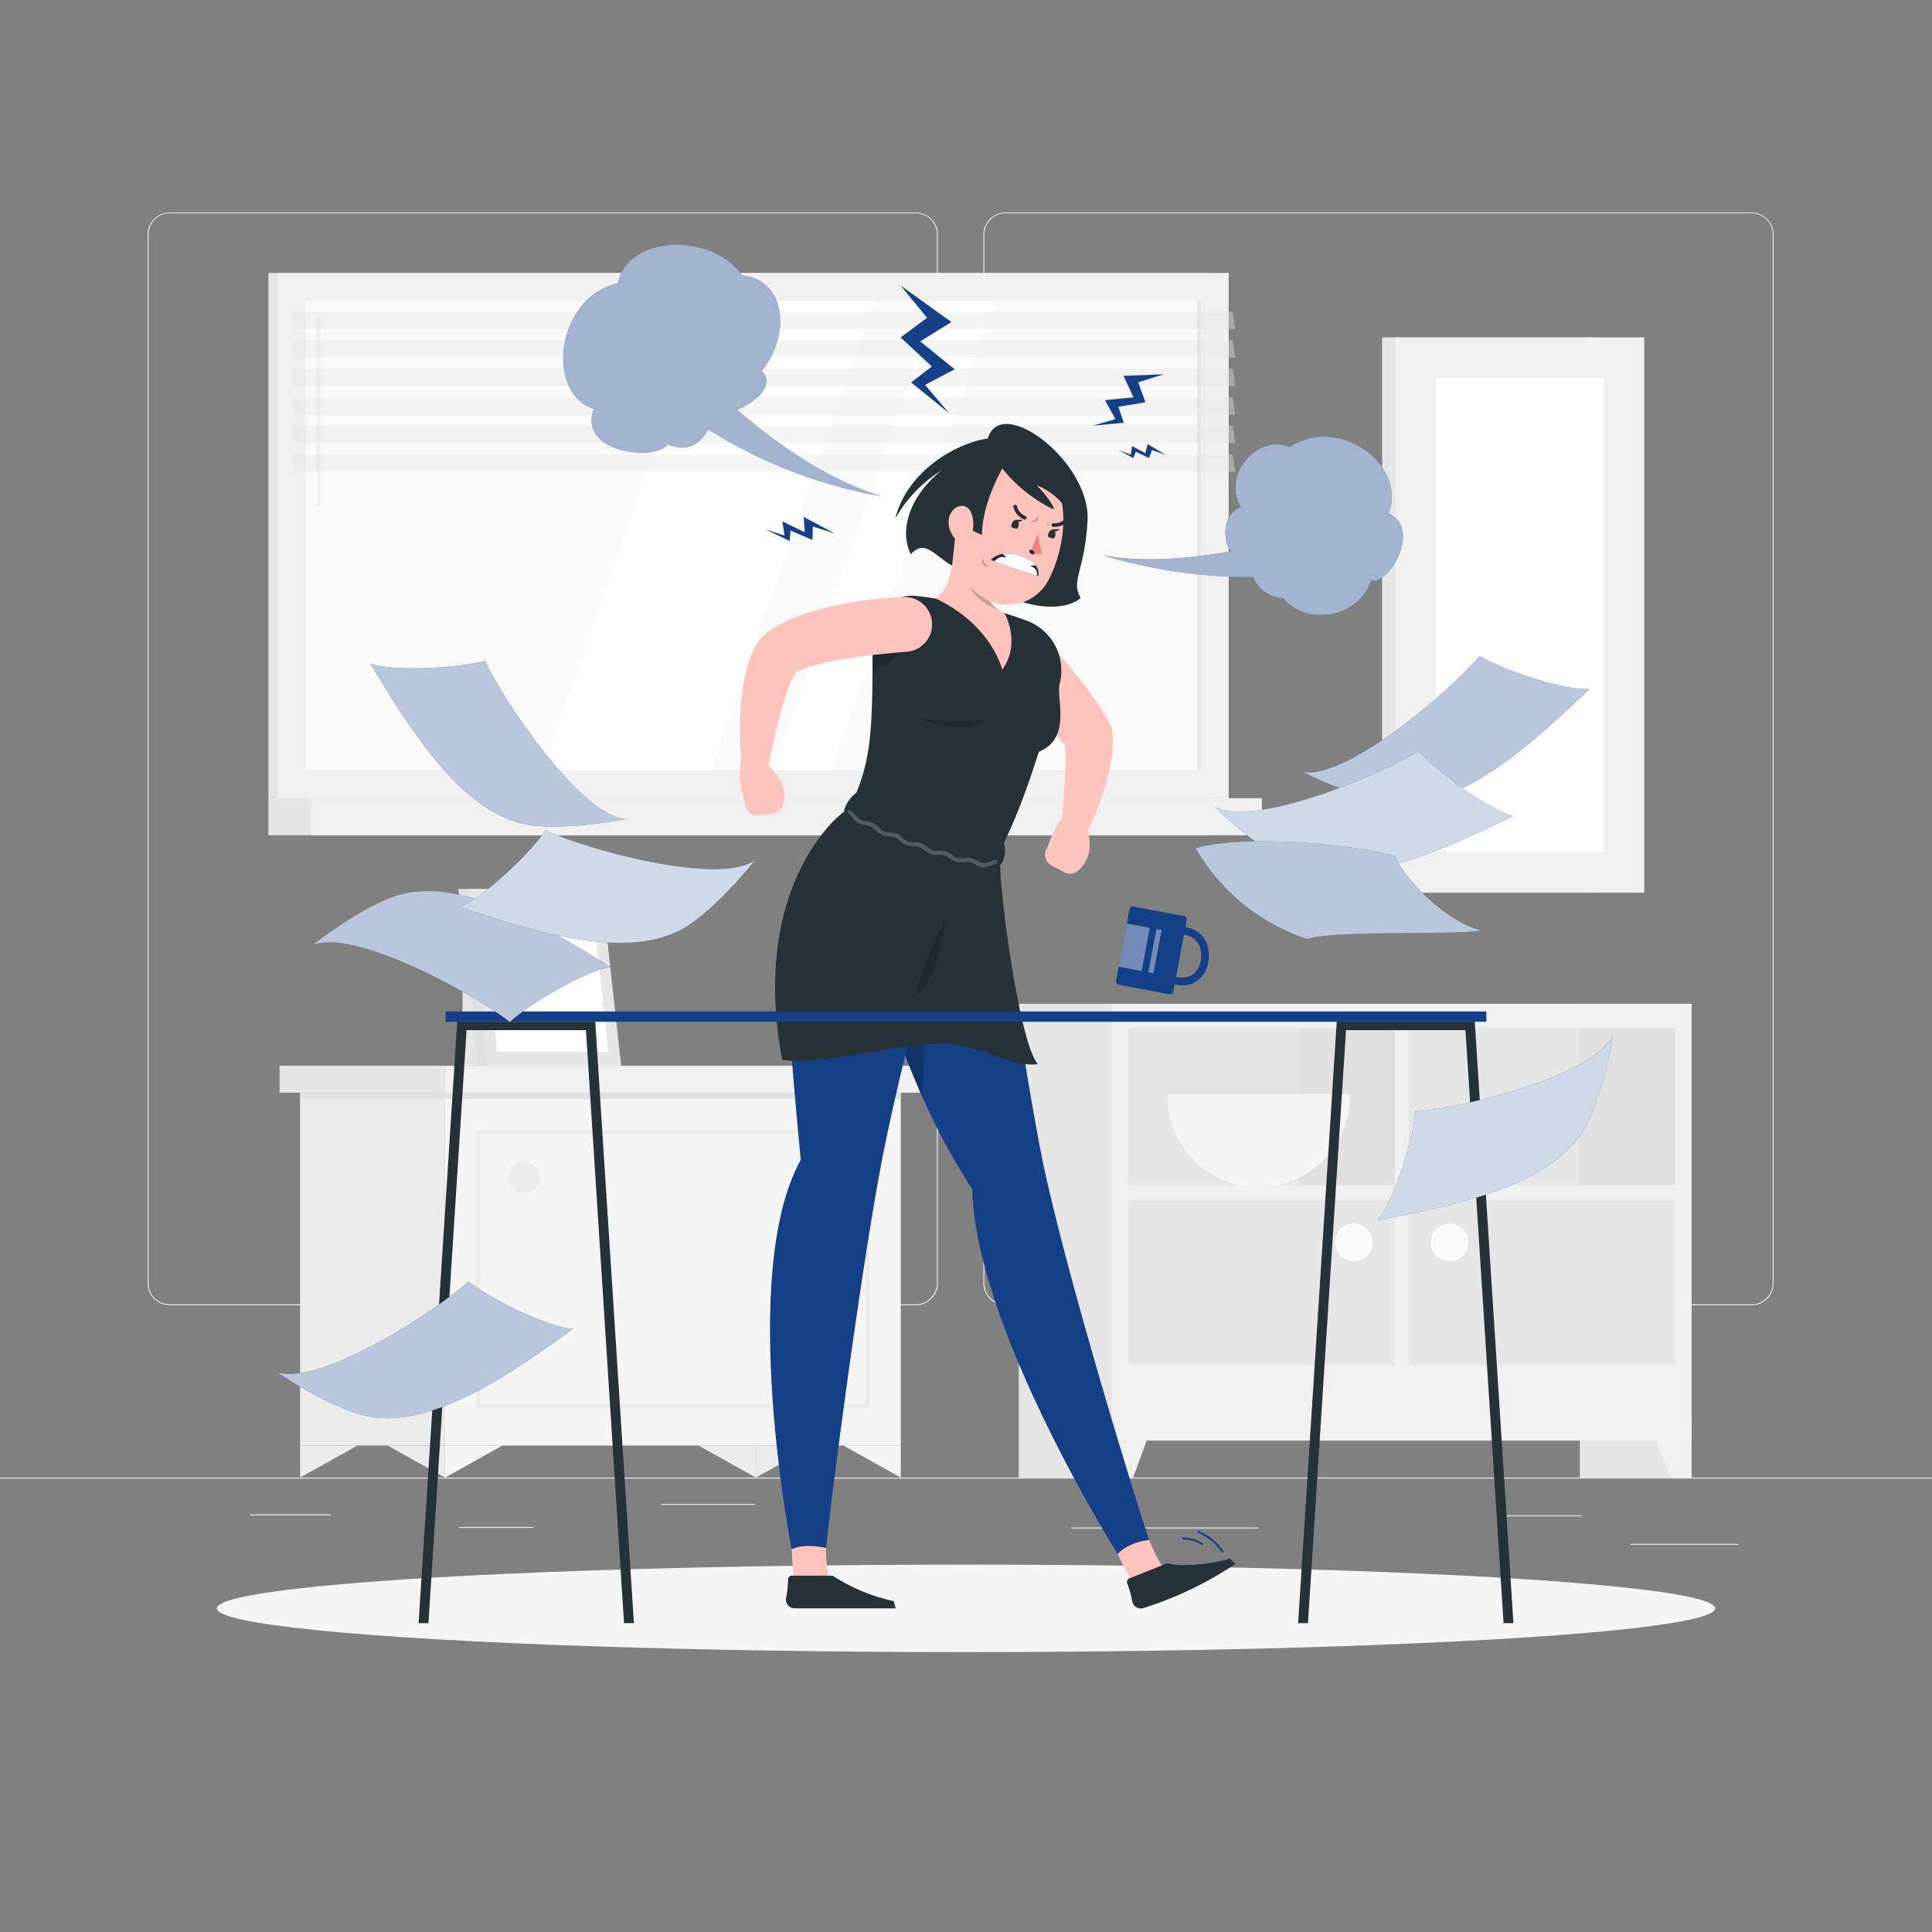<svg xmlns="http://www.w3.org/2000/svg" viewBox="0 0 500 500"><rect x="0" y="0" width="500" height="500" fill="#808080" stroke="none"/><g id="freepik--background-complete--inject-2"><rect y="382.4" width="500" height="0.25" style="fill:#ebebeb"></rect><rect x="64.67" y="391.92" width="20.91" height="0.25" style="fill:#ebebeb"></rect><rect x="171.14" y="389.21" width="24.19" height="0.25" style="fill:#ebebeb"></rect><rect x="118.81" y="395.18" width="19.19" height="0.25" style="fill:#ebebeb"></rect><rect x="422" y="399.53" width="27.9" height="0.25" style="fill:#ebebeb"></rect><rect x="387.71" y="392.17" width="21.63" height="0.25" style="fill:#ebebeb"></rect><rect x="277.21" y="395.31" width="48.45" height="0.25" style="fill:#ebebeb"></rect><path d="M237,337.8H43.91a5.71,5.71,0,0,1-5.7-5.71V60.66A5.71,5.71,0,0,1,43.91,55H237a5.71,5.71,0,0,1,5.71,5.71V332.09A5.71,5.71,0,0,1,237,337.8ZM43.91,55.2a5.46,5.46,0,0,0-5.45,5.46V332.09a5.46,5.46,0,0,0,5.45,5.46H237a5.47,5.47,0,0,0,5.46-5.46V60.66A5.47,5.47,0,0,0,237,55.2Z" style="fill:#ebebeb"></path><path d="M453.31,337.8H260.21a5.72,5.72,0,0,1-5.71-5.71V60.66A5.72,5.72,0,0,1,260.21,55h193.1A5.71,5.71,0,0,1,459,60.66V332.09A5.71,5.71,0,0,1,453.31,337.8ZM260.21,55.2a5.47,5.47,0,0,0-5.46,5.46V332.09a5.47,5.47,0,0,0,5.46,5.46h193.1a5.47,5.47,0,0,0,5.46-5.46V60.66a5.47,5.47,0,0,0-5.46-5.46Z" style="fill:#ebebeb"></path><rect x="357.69" y="87.31" width="54.66" height="143.71" style="fill:#e6e6e6"></rect><rect x="361.05" y="87.31" width="64.49" height="143.71" style="fill:#f0f0f0"></rect><rect x="331.99" y="137.46" width="122.62" height="43.4" transform="translate(552.46 -234.14) rotate(90)" style="fill:#fff"></rect><rect x="69.47" y="70.64" width="243.35" height="135.94" style="fill:#e6e6e6"></rect><rect x="71.89" y="70.64" width="246.09" height="135.94" style="fill:#f0f0f0"></rect><rect x="69.47" y="206.58" width="243.35" height="9.59" style="fill:#e6e6e6"></rect><rect x="80.48" y="206.58" width="246.09" height="9.59" style="fill:#f0f0f0"></rect><rect x="134.19" y="22.79" width="121.49" height="231.64" transform="translate(333.55 -56.32) rotate(90)" style="fill:#fafafa"></rect><polygon points="140.41 199.36 182.82 77.87 226.23 77.87 183.81 199.36 140.41 199.36" style="fill:#fff"></polygon><path d="M82.46,131a.52.52,0,0,1-.52-.52v-48a.52.52,0,1,1,1,0v48A.51.51,0,0,1,82.46,131Z" style="fill:#f0f0f0"></path><polygon points="200.13 199.36 242.54 77.87 257.56 77.87 215.15 199.36 200.13 199.36" style="fill:#fff"></polygon><rect x="249.55" y="138.15" width="121.49" height="0.92" transform="translate(448.91 -171.68) rotate(90)" style="fill:#e6e6e6"></rect><polygon points="319.69 85.15 76.34 85.15 75.68 80.68 319.02 80.68 319.69 85.15" style="fill:#e6e6e6;opacity:0.4"></polygon><polygon points="319.69 92.54 76.34 92.54 75.68 88.06 319.02 88.06 319.69 92.54" style="fill:#e6e6e6;opacity:0.4"></polygon><polygon points="319.69 99.93 76.34 99.93 75.68 95.45 319.02 95.45 319.69 99.93" style="fill:#e6e6e6;opacity:0.4"></polygon><polygon points="319.69 107.32 76.34 107.32 75.68 102.84 319.02 102.84 319.69 107.32" style="fill:#e6e6e6;opacity:0.4"></polygon><polygon points="319.69 114.71 76.34 114.71 75.68 110.23 319.02 110.23 319.69 114.71" style="fill:#e6e6e6;opacity:0.4"></polygon><polygon points="319.69 122.1 76.34 122.1 75.68 117.62 319.02 117.62 319.69 122.1" style="fill:#e6e6e6;opacity:0.4"></polygon><rect x="408.87" y="259.78" width="28.89" height="122.62" style="fill:#e6e6e6"></rect><polygon points="432.28 382.4 437.76 382.4 437.76 366.79 426.52 366.79 432.28 382.4" style="fill:#f0f0f0"></polygon><rect x="263.65" y="259.78" width="28.89" height="122.62" style="fill:#e6e6e6"></rect><rect x="287.75" y="259.78" width="150.01" height="113.04" style="fill:#f0f0f0"></rect><path d="M433.51,310.53H364.6v42.78h68.91V310.53Z" style="fill:#e6e6e6"></path><path d="M360.92,310.53H292v42.78h68.91V310.53Z" style="fill:#e6e6e6"></path><path d="M345.5,321.55a4.88,4.88,0,1,0,4.88-4.88A4.88,4.88,0,0,0,345.5,321.55Z" style="fill:#fafafa"></path><path d="M370.26,321.55a4.88,4.88,0,1,0,4.87-4.88A4.87,4.87,0,0,0,370.26,321.55Z" style="fill:#fafafa"></path><path d="M433.51,266.11H364.6v40.64h68.91V266.11Z" style="fill:#e6e6e6"></path><path d="M433.51,266.11H408.65v40.64h24.86V266.11Z" style="fill:#e0e0e0"></path><path d="M360.92,266.11H292v40.64h68.91V266.11Z" style="fill:#e6e6e6"></path><path d="M360.92,266.11H336.06v40.64h24.86V266.11Z" style="fill:#e0e0e0"></path><path d="M302.13,283.12a23.63,23.63,0,1,0,47.25,0Z" style="fill:#f5f5f5"></path><polygon points="293.24 382.4 287.75 382.4 287.75 366.79 298.99 366.79 293.24 382.4" style="fill:#f0f0f0"></polygon><rect x="72.35" y="275.81" width="42.82" height="6.97" style="fill:#e6e6e6"></rect><rect x="77.67" y="282.78" width="37.5" height="91.31" style="fill:#ebebeb"></rect><rect x="115.17" y="282.78" width="117.96" height="91.31" transform="translate(348.29 656.88) rotate(180)" style="fill:#f5f5f5"></rect><path d="M225,364.43H123.31v-72H225Zm-100.66-1H224v-70H124.32Z" style="fill:#ebebeb"></path><circle cx="135.65" cy="304.78" r="4.03" style="fill:#ebebeb"></circle><rect x="77.67" y="282.78" width="155.46" height="1.62" transform="translate(310.79 567.18) rotate(180)" style="fill:#e0e0e0"></rect><rect x="115.17" y="275.81" width="123.28" height="6.97" transform="translate(353.61 558.6) rotate(180)" style="fill:#f0f0f0"></rect><polygon points="77.67 374.09 77.67 382.4 92.56 374.09 77.67 374.09" style="fill:#ebebeb"></polygon><polygon points="115.17 374.09 115.17 382.4 130.06 374.09 115.17 374.09" style="fill:#f5f5f5"></polygon><polygon points="233.13 374.09 233.13 382.4 218.24 374.09 233.13 374.09" style="fill:#f5f5f5"></polygon><polygon points="115.17 374.09 115.17 382.4 100.28 374.09 115.17 374.09" style="fill:#ebebeb"></polygon><polygon points="195.63 374.09 195.63 382.4 180.74 374.09 195.63 374.09" style="fill:#ebebeb"></polygon><polygon points="195.63 374.09 195.63 382.4 210.51 374.09 195.63 374.09" style="fill:#ebebeb"></polygon><rect x="119.7" y="236.73" width="10.09" height="39.08" style="fill:#e6e6e6"></rect><polygon points="157.13 275.81 123.66 275.81 118.61 230.07 152.08 230.07 157.13 275.81" style="fill:#e0e0e0"></polygon><polygon points="160.76 275.81 126.19 275.81 121.13 230.07 155.7 230.07 160.76 275.81" style="fill:#e6e6e6"></polygon><polygon points="128.68 272.21 124.42 233.68 153.21 233.68 157.46 272.21 128.68 272.21" style="fill:#fff"></polygon></g><g id="freepik--Shadow--inject-2"><ellipse id="freepik--path--inject-2" cx="250" cy="416.24" rx="193.89" ry="11.32" style="fill:#f5f5f5"></ellipse></g><g id="freepik--Steam--inject-2"><path d="M228.23,128.44c-15.53-4.6-30-15.9-37.47-22.39,4.88-2.07,10-6.31,6.37-10.09,7.84-9.48,5.94-23.8-5-24.63-8.16-11.51-29.9-10.35-32.18,2-16,3.43-19,28.49-6.23,32.48-4.43,11.44,16.12,13.69,19.07,9.18,5.77,2.44,8.91-.83,10.49-3.87A123.67,123.67,0,0,0,228.23,128.44Z" style="fill:#154087"></path><path d="M228.23,128.44c-15.53-4.6-30-15.9-37.47-22.39,4.88-2.07,10-6.31,6.37-10.09,7.84-9.48,5.94-23.8-5-24.63-8.16-11.51-29.9-10.35-32.18,2-16,3.43-19,28.49-6.23,32.48-4.43,11.44,16.12,13.69,19.07,9.18,5.77,2.44,8.91-.83,10.49-3.87A123.67,123.67,0,0,0,228.23,128.44Z" style="fill:#fff;opacity:0.6"></path><path d="M359.36,132.89c4.87-12.63-12.87-25.63-25.58-17.18-8.54-3.56-17.62,7.51-12.62,15.5-4.45,1.53-5.06,8.07-2.61,11.46-8.92,1.63-21.9,3.11-33.07,1.06a133.56,133.56,0,0,0,38.86,5.62,8.75,8.75,0,0,0,7.85,5.44c5.11,6.92,19.17,5.81,22.69-4.66C359.43,151.7,368.06,136.72,359.36,132.89Z" style="fill:#154087"></path><path d="M359.36,132.89c4.87-12.63-12.87-25.63-25.58-17.18-8.54-3.56-17.62,7.51-12.62,15.5-4.45,1.53-5.06,8.07-2.61,11.46-8.92,1.63-21.9,3.11-33.07,1.06a133.56,133.56,0,0,0,38.86,5.62,8.75,8.75,0,0,0,7.85,5.44c5.11,6.92,19.17,5.81,22.69-4.66C359.43,151.7,368.06,136.72,359.36,132.89Z" style="fill:#fff;opacity:0.6"></path><polygon points="239.92 82.25 233.08 87.32 241.15 94.84 235.8 98.98 245.6 106.9 239.4 99.61 247.07 95.57 238.15 88.35 246.23 83.34 233.13 73.94 239.92 82.25" style="fill:#154087"></polygon><polygon points="294.57 98.93 296.44 104.1 289.43 105.27 290.83 109.41 282.73 110.19 288.67 108.46 285.97 103.56 293.35 102.84 290.77 97.27 301.18 96.87 294.57 98.93" style="fill:#154087"></polygon><polygon points="298.14 116.48 297.37 118.54 293.95 116.92 293.29 118.54 289.52 116.5 292.64 117.66 292.98 115.44 296.4 117.3 297 114.92 301.65 117.72 298.14 116.48" style="fill:#154087"></polygon><polygon points="210.37 136.26 210.24 139.73 204.57 137.31 204.4 140.04 198.03 136.94 203.04 138.62 202.47 134.93 208.27 137.75 207.99 133.76 215.99 138.05 210.37 136.26" style="fill:#154087"></polygon></g><g id="freepik--Character--inject-2"><path d="M255.35,115.33c-17.22,6.23-23.78,19.49-19.67,28.08,5.11-5.19,6.89,3.67,17.34,5.52,7.34,7.55,21,10.51,26.66,5.85-2.66-4.67,1-6.49,1.78-20C282.35,118.71,256.68,100.22,255.35,115.33Z" style="fill:#263238"></path><path d="M281.64,215.23a7.15,7.15,0,0,0-3.29-5.24l-1.13-.71c-3.85,2.87-5.76,9-5.76,9l-.74,1.68a3.13,3.13,0,0,0,1.39,4l3.32,1.79a3.15,3.15,0,0,0,3.54-.39h0a8.76,8.76,0,0,0,3-7.62Z" style="fill:#ffc3bd"></path><path d="M268.78,163.68c1.76,1.74,3.34,3.47,4.94,5.27s3.14,3.61,4.64,5.5,3,3.8,4.4,5.82a75.88,75.88,0,0,1,4.14,6.4l.3.53a4.87,4.87,0,0,1,.53,1.48A18.25,18.25,0,0,1,288,193a34.76,34.76,0,0,1-.37,3.56,53.23,53.23,0,0,1-1.45,6.41c-.61,2-1.28,4-2.05,6a58.47,58.47,0,0,1-2.57,5.75,3.58,3.58,0,0,1-6.75-1.86v-.14c.11-1.91.3-3.9.44-5.83s.3-3.86.39-5.75.15-3.73.12-5.45a22.23,22.23,0,0,0-.17-2.42,6.48,6.48,0,0,0-.37-1.65l.84,2c-1.2-1.62-2.6-3.29-4-5s-2.94-3.35-4.43-5l-9.12-10.06h0a7.1,7.1,0,0,1,10.27-9.81Z" style="fill:#ffc3bd"></path><path d="M257.4,223s6.17,44.47,11.68,73.67c5.78,30.67,27.41,99.83,28.34,101.91l-8.16,3.61s-36.8-58.36-37.65-94.44c-14.35-22-22.47-47-25-61.24-3.19-18,4-34.06,4-34.06Z" style="fill:#154087"></path><path d="M234.29,242.86c0,.07.06.16.1.25,3.11,6.51,4.74,18.12,4.74,29a90.77,90.77,0,0,1-.65,11.25,182.43,182.43,0,0,1-10.22-29.3Z" style="opacity:0.2"></path><path d="M302.48,407.29s-2.25-1.62-5.06-8.75c0,0-5.05.39-8.16,3.61,2.22,4.8,4.8,9.1,4.8,9.1Z" style="fill:#ffc3bd"></path><path d="M292.26,408.49l9.57-3.83a.94.94,0,0,1,.62,0c1.38.44,8,.91,15.91-1.31l1.33,1.41a92,92,0,0,1-23.59,11.34,2.26,2.26,0,0,1-3.07-1.65,27.67,27.67,0,0,0-1.3-4.69A1,1,0,0,1,292.26,408.49Z" style="fill:#263238"></path><path d="M316.31,401.86a15,15,0,0,0-6.43-5.29l.17-.47a15.12,15.12,0,0,1,6.68,5.49Z" style="fill:#154087"></path><path d="M311.12,399.91a9.53,9.53,0,0,0-5.13-1.53l0-.5a9.85,9.85,0,0,1,5.45,1.62Z" style="fill:#154087"></path><path d="M219.29,210.31s-10.11,6.64-13.84,24.54c-2.95,14.15-1,35.84,1.78,65.34-16.4,29.48-2.35,100.73-2.35,100.73h8.91c-.09-2.27,8.7-71.46,14.73-102.08,5.75-29.16,20.92-84.66,20.92-84.66Z" style="fill:#154087"></path><path d="M215.25,410.61s-1.49-2.34-1.45-10c0,0-5.33-1.35-8.92.32.28,5.29.71,10.4.71,10.4Z" style="fill:#ffc3bd"></path><path d="M204.91,407.77h10.31a.91.91,0,0,1,.59.21,47.15,47.15,0,0,0,15.48,6.39l.51,1.87H205.67a2.27,2.27,0,0,1-2.24-2.68,27.89,27.89,0,0,0,.53-4.83A1,1,0,0,1,204.91,407.77Z" style="fill:#263238"></path><path d="M274.25,176.92c-1,3.83,3.23,14.05-5.38,17.64-2.53,7.62-5.33,16.66-11.47,28.4l-38.11-12.65c6.5-13.1,6.5-20,6.55-46a10.15,10.15,0,0,1,11.23-10.08c1.6.17,3.29.39,5,.67a126.32,126.32,0,0,1,17.84,3.76c1.89.58,3.83,1.24,5.68,1.91A13.77,13.77,0,0,1,274.25,176.92Z" style="fill:#263238"></path><path d="M254.91,186.25a59.21,59.21,0,0,1-16.67-.42C244.91,189.5,254.29,188.28,254.91,186.25Z" style="opacity:0.2"></path><path d="M221.58,205.28c-1.72.94-3.25,4-3.12,4.78-3.22,2.22-24.05,21.16-16.05,64.21,11.66,1.9,34.58-5.77,45.08-3.85s13.75,5.66,21.08,5c-4.91-6.09-9.75-44.25-9.72-51.5,2-2.42,1-5.78,1-5.78S245.14,214.19,221.58,205.28Z" style="fill:#263238"></path><path d="M236.87,258a93.1,93.1,0,0,1,7.77-20.11S243.87,251.33,236.87,258Z" style="opacity:0.2"></path><g style="opacity:0.2"><path d="M254.67,224.44l-.44,0a4.9,4.9,0,0,1-1.74-.67,6.08,6.08,0,0,0-1.52-.64,4.88,4.88,0,0,0-1.43,0,5.79,5.79,0,0,1-2.07-.07,5.5,5.5,0,0,1-1.67-.89,5,5,0,0,0-1.39-.78,5.19,5.19,0,0,0-1.51-.13,5.75,5.75,0,0,1-2-.2,5.85,5.85,0,0,1-1.63-1,5.11,5.11,0,0,0-1.32-.84,5,5,0,0,0-1.54-.21,5.65,5.65,0,0,1-1.91-.29,5.82,5.82,0,0,1-1.61-1.1,5.17,5.17,0,0,0-1.25-.89,5.35,5.35,0,0,0-1.57-.29,5.59,5.59,0,0,1-1.85-.37,5.94,5.94,0,0,1-1.61-1.23,5.42,5.42,0,0,0-1.14-.92,5.88,5.88,0,0,0-1.6-.42,5.3,5.3,0,0,1-1.77-.5,5.85,5.85,0,0,1-1.7-1.61,4.86,4.86,0,0,0-.8-.86.51.51,0,0,1-.11-.7.5.5,0,0,1,.7-.11,5.55,5.55,0,0,1,1,1,5.21,5.21,0,0,0,1.41,1.36,4.56,4.56,0,0,0,1.44.39A6.12,6.12,0,0,1,226,213a6,6,0,0,1,1.39,1.09,3.44,3.44,0,0,0,2.85,1.33,6,6,0,0,1,1.87.36,5.84,5.84,0,0,1,1.51,1,3.44,3.44,0,0,0,2.91,1.15,6.07,6.07,0,0,1,1.84.27,5.91,5.91,0,0,1,1.59,1,4.9,4.9,0,0,0,1.34.85,4.83,4.83,0,0,0,1.64.15,4.62,4.62,0,0,1,3.48,1.08,4.68,4.68,0,0,0,1.36.76,5.26,5.26,0,0,0,1.73,0,5.76,5.76,0,0,1,1.71,0,6.73,6.73,0,0,1,1.79.74,4.6,4.6,0,0,0,1.38.56,4.7,4.7,0,0,0,2.25-.46,6.65,6.65,0,0,1,.91-.32.5.5,0,0,1,.6.38.5.5,0,0,1-.37.6,4.79,4.79,0,0,0-.77.27A6.32,6.32,0,0,1,254.67,224.44Z" style="fill:#fff"></path></g><path d="M247.44,137.25c-.95,5.9-.54,14.65-5.36,17.64,0,0,13.16,5.28,17.33,18.39,5-7.13.51-14.63.51-14.63-6.08-2.88-4.92-7.6-2.86-11.82Z" style="fill:#ffc3bd"></path><path d="M226,162.44a10.29,10.29,0,0,0-.17,1.86c0,3.55,0,6.75,0,9.65.71-.4,1.4-.83,2.08-1.27a26.2,26.2,0,0,0,6.57-5.7l.07-.09Z" style="opacity:0.2"></path><path d="M255.53,151.12l-4.77-3a10.53,10.53,0,0,0,.38,3.7c.6,2.44,4.33,5.09,7.29,6A6.14,6.14,0,0,1,255.53,151.12Z" style="opacity:0.2"></path><path d="M248.88,129.92c-1.77,9.65-2.73,13.7.78,19.74,5.27,9.09,17.29,9.09,21.86.15,4.11-8.05,6.32-22.48-1.88-28.52S250.65,120.27,248.88,129.92Z" style="fill:#ffc3bd"></path><path d="M266.57,135.05c1.36-.36,2.1-1.05,2.2-1.83C269.1,134.75,268.18,135.43,266.57,135.05Z" style="opacity:0.2"></path><path d="M254.33,144.39c.32,1.37,1,2.12,1.77,2.24C254.57,146.92,253.91,146,254.33,144.39Z" style="opacity:0.2"></path><path d="M271.54,134.55a2.36,2.36,0,0,0-.08,2A1.37,1.37,0,0,1,271.54,134.55Z" style="opacity:0.2"></path><path d="M256.45,144.87s2.95,1.44,12.28,4.18c.27-2-.65-4-5.45-5.39S256.45,144.87,256.45,144.87Z" style="fill:#263238"></path><path d="M267.71,147.05a13.24,13.24,0,0,0-1.2-.67,5.61,5.61,0,0,0,1.51-.12c-.76-1-2.21-1.87-4.74-2.6a8.6,8.6,0,0,0-3.73-.32,6,6,0,0,0,1,.94,8.4,8.4,0,0,0-1-.11c-.87-.12-1.66.61-2.23,1.09,1.42.58,4.7,1.81,11,3.67A2,2,0,0,0,267.71,147.05Z" style="fill:#fff"></path><path d="M257.07,117.89c5.28,8.83,14.22,13.5,15.78,13.94-1.19-3.08-4.64-6.27-4.64-6.27s8.47,3,9.53,11C278.79,126.28,271.57,115.94,257.07,117.89Z" style="fill:#263238"></path><path d="M261.52,117.65c-7.89,12.35-7.39,20.79-7.39,20.79s-9.72-3.68-10.45-10C244.24,122.17,253.74,114.86,261.52,117.65Z" style="fill:#263238"></path><path d="M257.34,113.28c-9.35.62-22.75,8.75-25.62,20.89,4.8-8.6,14.47-16.44,26.12-16.71C256.31,115.91,257.34,113.28,257.34,113.28Z" style="fill:#263238"></path><path d="M261.77,135.75c-.19.77.22.83.73.95s.91.27,1.1-.5-.06-1.5-.57-1.63S262,135,261.77,135.75Z" style="fill:#263238"></path><path d="M271.26,138.23c-.2.78.22.83.73,1s.91.27,1.1-.51-.07-1.5-.57-1.62S271.45,137.46,271.26,138.23Z" style="fill:#263238"></path><path d="M272.28,137l2-.07S273,138.18,272.28,137Z" style="fill:#263238"></path><path d="M268.66,137.94a25.43,25.43,0,0,0,1,5.21c-1.26.7-2.92-.26-2.92-.26Z" style="fill:#ed847e"></path><path d="M267.65,143.37c-.17.21-.58.17-.91-.1s-.46-.66-.29-.88.59-.17.92.1S267.83,143.15,267.65,143.37Z" style="fill:#263238"></path><path d="M245.51,135.14a6.27,6.27,0,0,0,2.13,4.71c1.75,1.44,3.7-.31,4.12-2.78.37-2.21-.08-5.63-2.27-6.08S245.45,132.77,245.51,135.14Z" style="fill:#ffc3bd"></path><path d="M265.66,133.83a.44.44,0,0,0-.25-.27,3.72,3.72,0,0,1-2.23-2.54.47.47,0,0,0-.93.15,4.68,4.68,0,0,0,2.79,3.25.47.47,0,0,0,.62-.59Z" style="fill:#263238"></path><path d="M272.27,135.52a.46.46,0,0,0-.15.31.47.47,0,0,0,.44.5,4.65,4.65,0,0,0,3.95-1.62.47.47,0,0,0-.75-.57,3.7,3.7,0,0,1-3.14,1.26A.47.47,0,0,0,272.27,135.52Z" style="fill:#263238"></path><path d="M262.79,134.56l2-.08S263.47,135.7,262.79,134.56Z" style="fill:#263238"></path><path d="M199.06,198.3a7.17,7.17,0,0,0-5.71-2.39L192,196c-1.5,4.56.5,10.71.5,10.71l.36,1.8a3.15,3.15,0,0,0,3.46,2.5l3.75-.46a3.14,3.14,0,0,0,2.66-2.36h0a8.77,8.77,0,0,0-2-7.94Z" style="fill:#ffc3bd"></path><path d="M234.49,168.68l-3.62.31-3.72.38c-2.47.26-4.93.58-7.34.94s-4.79.82-7.05,1.36a36.38,36.38,0,0,0-6.12,2l-.32.15-.08,0s0,0,0,0a.48.48,0,0,0,.11-.09.39.39,0,0,0,.14-.17s-.2.12-.4.38a11.7,11.7,0,0,0-1.32,2.34,50.45,50.45,0,0,0-2.3,6.61c-1.37,4.73-2.45,9.83-3.56,14.8l0,.12a3.55,3.55,0,0,1-7-.44,84.61,84.61,0,0,1,0-16.46,49.08,49.08,0,0,1,1.59-8.62,24,24,0,0,1,1.93-4.81,13.72,13.72,0,0,1,2-2.77,12.56,12.56,0,0,1,1.63-1.45l.52-.36.38-.23.54-.33a41.5,41.5,0,0,1,8.51-3.72,76.92,76.92,0,0,1,8.3-2.16c2.75-.56,5.49-1,8.23-1.32,1.37-.16,2.74-.31,4.11-.41s2.71-.19,4.24-.23a7.1,7.1,0,0,1,.84,14.17Z" style="fill:#ffc3bd"></path></g><g id="freepik--Table--inject-2"><rect x="115.33" y="261.76" width="269.33" height="2.67" style="fill:#154087"></rect><polygon points="154.05 264.43 118.33 264.43 108.33 420.06 110.88 420.06 120.74 266.6 151.65 266.6 161.5 420.06 164.05 420.06 154.05 264.43" style="fill:#263238"></polygon><polygon points="381.67 264.43 345.95 264.43 335.95 420.06 338.5 420.06 348.35 266.6 379.26 266.6 389.12 420.06 391.67 420.06 381.67 264.43" style="fill:#263238"></polygon><rect x="290.44" y="235.68" width="15.08" height="20.59" rx="0.84" transform="translate(50.5 -50.75) rotate(10.63)" style="fill:#154087"></rect><path d="M306,255a8.92,8.92,0,0,1-6.94-3.37,7.1,7.1,0,0,1,2-10.56,8.56,8.56,0,0,1,6.09-1.06c4.11.77,6.39,4.47,5.54,9h0a7.47,7.47,0,0,1-2.74,4.74A6.41,6.41,0,0,1,306,255Zm-.53-13.15a6.48,6.48,0,0,0-3.38.93,5.11,5.11,0,0,0-1.44,7.64,6.63,6.63,0,0,0,4.08,2.45,4.94,4.94,0,0,0,4-.72,5.55,5.55,0,0,0,2-3.51h0c.54-2.85-.47-6-3.93-6.67A7.34,7.34,0,0,0,305.44,241.86Zm6.23,7h0Z" style="fill:#154087"></path><rect x="287.85" y="242.13" width="11.38" height="6.03" transform="translate(-1.58 488.39) rotate(-79.36)" style="fill:#fff;opacity:0.4"></rect><polygon points="300.62 240.69 298.52 251.87 297.18 251.62 299.27 240.44 300.62 240.69" style="fill:#fff;opacity:0.4"></polygon><path d="M337.06,199.77c11.34,2.19,38.72-21.34,45.84-30,5.8,3.53,21.9,9,28.46,8.56-13.11,12.4-33.11,31.76-51.08,29.4C350.37,206.45,337.06,199.77,337.06,199.77Z" style="fill:#154087"></path><path d="M337.06,199.77c11.34,2.19,38.72-21.34,45.84-30,5.8,3.53,21.9,9,28.46,8.56-13.11,12.4-33.11,31.76-51.08,29.4C350.37,206.45,337.06,199.77,337.06,199.77Z" style="fill:#fff;opacity:0.7"></path><path d="M71.74,355.13c10.94,3.72,41.25-15.9,49.47-23.5,5.28,4.28,20.49,11.84,27.05,12.33-14.67,10.52-37.11,27-54.59,22.23C84,363.56,71.74,355.13,71.74,355.13Z" style="fill:#154087"></path><path d="M71.74,355.13c10.94,3.72,41.25-15.9,49.47-23.5,5.28,4.28,20.49,11.84,27.05,12.33-14.67,10.52-37.11,27-54.59,22.23C84,363.56,71.74,355.13,71.74,355.13Z" style="fill:#fff;opacity:0.7"></path><path d="M80.92,244.59c10.65-4.49,42.28,12.9,51,19.9,5-4.65,19.59-13.28,26.09-14.23C142.65,240.82,119.1,226,102,232,92.57,235.31,80.92,244.59,80.92,244.59Z" style="fill:#154087"></path><path d="M80.92,244.59c10.65-4.49,42.28,12.9,51,19.9,5-4.65,19.59-13.28,26.09-14.23C142.65,240.82,119.1,226,102,232,92.57,235.31,80.92,244.59,80.92,244.59Z" style="fill:#fff;opacity:0.7"></path><path d="M314.33,208.79c10.11,5.57,43.4-8.41,52.83-14.45,4.44,5.14,18.09,15.26,24.46,16.89C375.33,219,350.35,231.29,334,223.52,324.94,219.24,314.33,208.79,314.33,208.79Z" style="fill:#154087"></path><path d="M314.33,208.79c10.11,5.57,43.4-8.41,52.83-14.45,4.44,5.14,18.09,15.26,24.46,16.89C375.33,219,350.35,231.29,334,223.52,324.94,219.24,314.33,208.79,314.33,208.79Z" style="fill:#fff;opacity:0.8"></path><path d="M161.87,212c-11.51-.87-31.73-30.77-36.33-41-6.52,1.88-23.48,2.88-29.71.77,9.39,15.41,23.59,39.36,41.54,41.81C147.28,214.92,161.87,212,161.87,212Z" style="fill:#154087"></path><path d="M161.87,212c-11.51-.87-31.73-30.77-36.33-41-6.52,1.88-23.48,2.88-29.71.77,9.39,15.41,23.59,39.36,41.54,41.81C147.28,214.92,161.87,212,161.87,212Z" style="fill:#fff;opacity:0.7"></path><path d="M195.42,222.6c-9.33,6.8-44.1-2.89-54.22-7.7-3.76,5.65-16,17.4-22.15,19.82,17.14,5.67,43.46,14.72,58.74,5C186.21,234.3,195.42,222.6,195.42,222.6Z" style="fill:#154087"></path><path d="M195.42,222.6c-9.33,6.8-44.1-2.89-54.22-7.7-3.76,5.65-16,17.4-22.15,19.82,17.14,5.67,43.46,14.72,58.74,5C186.21,234.3,195.42,222.6,195.42,222.6Z" style="fill:#fff;opacity:0.8"></path><path d="M417.44,268c-4.85,10.48-39.94,18.94-51.12,19.66-.53,6.77-5.53,23-9.7,28.1,17.73-3.39,45.14-8.3,53.73-24.25C415.09,282.7,417.44,268,417.44,268Z" style="fill:#154087"></path><path d="M417.44,268c-4.85,10.48-39.94,18.94-51.12,19.66-.53,6.77-5.53,23-9.7,28.1,17.73-3.39,45.14-8.3,53.73-24.25C415.09,282.7,417.44,268,417.44,268Z" style="fill:#fff;opacity:0.8"></path><path d="M309.44,219.52c11.66-3.61,40.67-1.13,51.56,2,2.52,6.09,13.39,17.12,22.37,19.29-7.33,1.24-38.06-.1-45.06,2.2A52,52,0,0,1,309.44,219.52Z" style="fill:#154087"></path><path d="M309.44,219.52c11.66-3.61,40.67-1.13,51.56,2,2.52,6.09,13.39,17.12,22.37,19.29-7.33,1.24-38.06-.1-45.06,2.2A52,52,0,0,1,309.44,219.52Z" style="fill:#fff;opacity:0.7"></path></g></svg>

